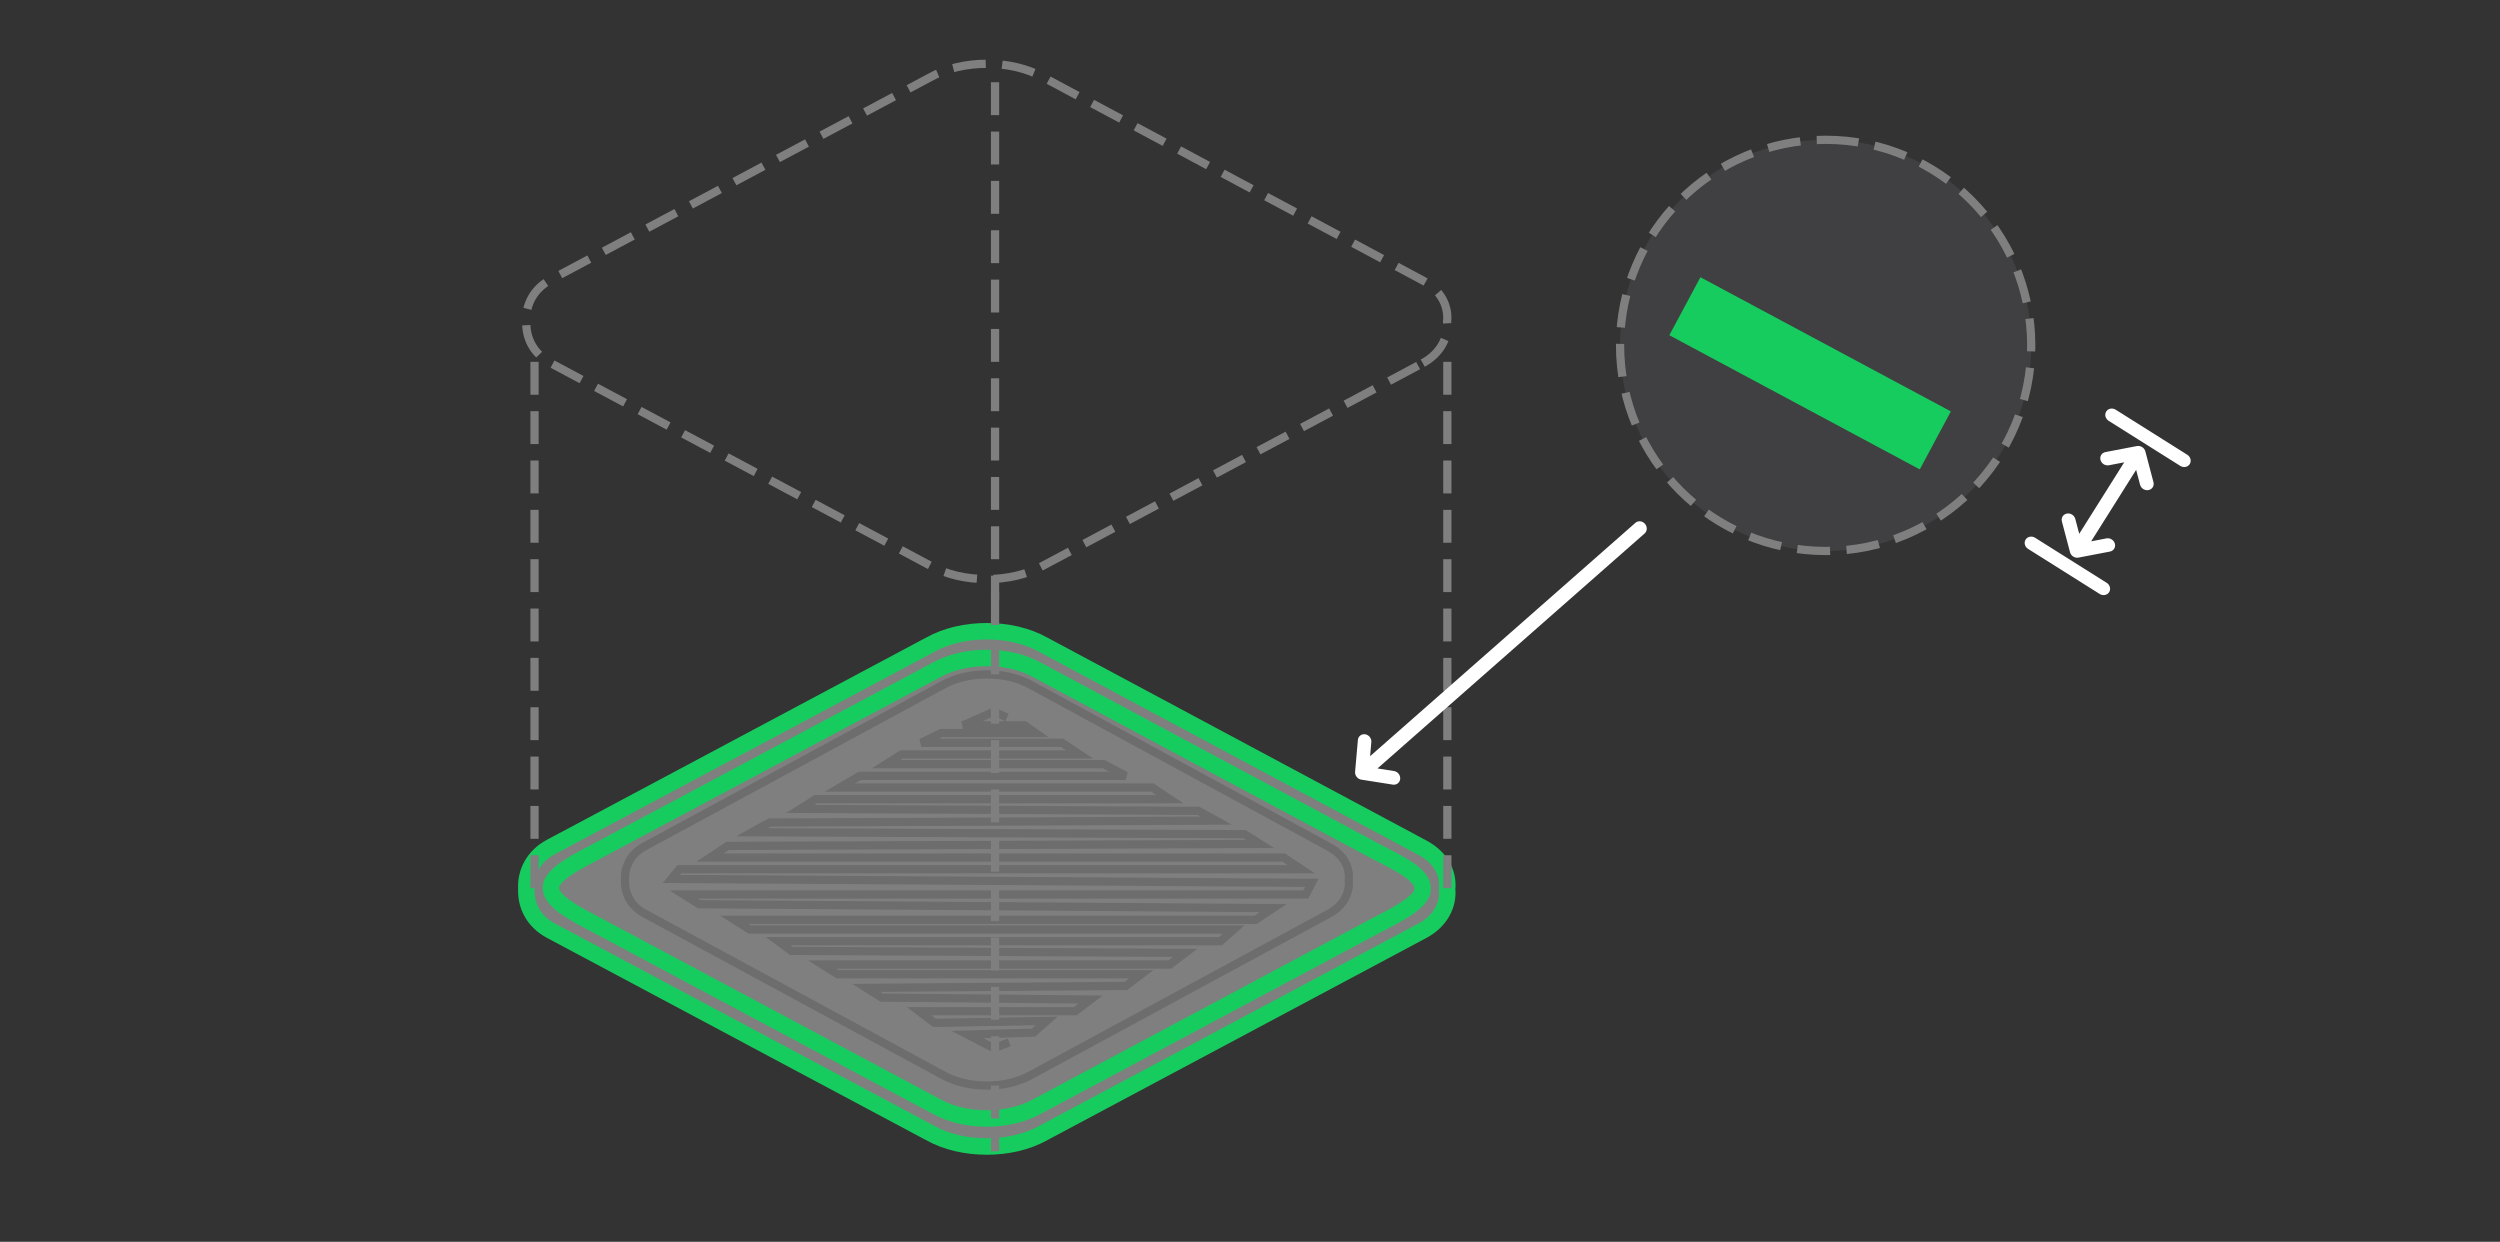 <svg 
 xmlns="http://www.w3.org/2000/svg"
 xmlns:xlink="http://www.w3.org/1999/xlink"
 width="304px" height="151px">
<rect width="100%" height="100%" fill="#333333" stroke="none"/>
<path fill-rule="evenodd"  fill="none"
 d="M-0.002,-0.001 L299.999,-0.001 L299.999,146.999 L-0.002,146.999 L-0.002,-0.001 Z"/>
<path fill-rule="evenodd"  fill="rgb(23, 204, 95)"
 d="M173.009,113.420 C175.148,112.271 176.163,110.277 175.968,108.395 C176.176,106.402 175.148,104.518 173.009,103.369 L126.922,78.699 C124.881,77.550 122.436,77.024 119.992,77.024 C117.548,77.024 115.090,77.550 113.049,78.699 L66.961,103.272 C64.822,104.422 63.905,106.415 64.003,108.298 C63.905,110.291 64.822,112.271 66.961,113.420 L113.049,138.007 C115.090,139.156 117.534,139.682 119.992,139.682 C122.436,139.682 124.881,139.156 126.922,138.007 L173.009,113.420 Z"/>
<path fill-rule="evenodd"  stroke="rgb(23, 204, 95)" stroke-width="2px" stroke-linecap="butt" stroke-linejoin="miter" fill="rgb(127, 127, 127)"
 d="M173.009,113.154 C175.148,112.005 176.163,110.012 175.968,108.129 C176.176,106.136 175.148,104.252 173.009,103.103 L126.922,78.433 C124.881,77.284 122.436,76.758 119.992,76.758 C117.548,76.758 115.090,77.284 113.049,78.433 L66.961,103.007 C64.822,104.156 63.905,106.149 64.003,108.032 C63.905,110.025 64.822,112.005 66.961,113.154 L113.049,137.741 C115.090,138.890 117.534,139.416 119.992,139.416 C122.436,139.416 124.881,138.890 126.922,137.741 L173.009,113.154 Z"/>
<path fill-rule="evenodd"  stroke="rgb(23, 204, 95)" stroke-width="2px" stroke-linecap="butt" stroke-linejoin="miter" fill="none"
 d="M167.334,112.536 C169.244,111.510 173.149,109.728 172.976,108.045 C173.162,106.264 169.244,104.580 167.334,103.553 L126.181,81.504 C124.360,80.476 122.177,80.007 119.995,80.007 C117.812,80.007 115.618,80.476 113.795,81.504 L72.643,103.467 C70.733,104.494 66.915,106.275 67.001,107.958 C66.915,109.740 70.733,111.510 72.643,112.536 L113.795,134.511 C115.618,135.538 117.800,136.008 119.995,136.008 C122.177,136.008 124.360,135.538 126.181,134.511 L167.334,112.536 Z"/>
<path fill-rule="evenodd"  stroke="rgb(109, 109, 109)" stroke-width="1px" stroke-linecap="butt" stroke-linejoin="miter" fill="none"
 d="M161.684,111.050 C163.365,110.134 164.162,108.543 164.010,107.040 C164.173,105.450 163.365,103.946 161.684,103.029 L125.457,83.343 C123.854,82.426 121.932,82.006 120.011,82.006 C118.090,82.006 116.158,82.426 114.553,83.343 L78.327,102.953 C76.646,103.870 75.925,105.460 76.001,106.963 C75.925,108.553 76.646,110.134 78.327,111.050 L114.553,130.671 C116.158,131.588 118.078,132.007 120.011,132.007 C121.932,132.007 123.854,131.588 125.457,130.671 L161.684,111.050 Z"/>
<path fill-rule="evenodd"  stroke="rgb(109, 109, 109)" stroke-width="1px" stroke-linecap="butt" stroke-linejoin="miter" fill="none"
 d="M122.455,87.250 L120.851,86.540 L117.106,88.196 L124.596,88.196 L125.933,89.142 L114.431,89.142 L112.024,90.325 L129.143,90.325 L131.283,91.743 L109.617,91.743 L107.744,92.926 L134.225,92.926 L136.900,94.345 L104.535,94.345 L102.128,95.764 L140.109,95.764 L142.250,97.183 L99.185,97.183 L97.313,98.366 L145.726,98.602 L147.867,99.785 L93.568,100.021 L91.429,101.204 L151.344,101.441 L153.216,102.624 L88.486,102.860 L86.346,104.279 L156.099,104.279 L158.239,105.698 L82.601,105.698 L81.633,106.881 L159.518,107.354 L158.773,108.773 L83.137,108.773 L85.009,109.956 L154.821,110.429 L152.681,111.848 L89.289,111.848 L91.161,113.030 L150.007,113.030 L148.402,114.449 L94.638,114.449 L96.243,115.632 L144.121,115.868 L142.250,117.288 L99.988,117.288 L101.860,118.470 L138.772,118.470 L136.900,119.889 L105.338,120.125 L107.210,121.308 L132.620,121.544 L130.748,122.964 L111.757,122.964 L113.629,124.383 L127.271,124.147 L125.666,125.566 L117.641,125.802 L120.851,127.458 L122.723,126.748 "/>
<path fill-rule="evenodd"  stroke="rgb(127, 127, 127)" stroke-width="1px" stroke-dasharray="4, 2" stroke-linecap="butt" stroke-linejoin="miter" fill="none"
 d="M173.009,44.155 C175.148,43.005 176.163,41.012 175.968,39.129 C176.176,37.136 175.148,35.252 173.009,34.103 L126.922,9.433 C124.881,8.284 122.436,7.758 119.992,7.758 C117.548,7.758 115.090,8.284 113.049,9.433 L66.961,34.007 C64.822,35.156 63.905,37.149 64.003,39.032 C63.905,41.025 64.822,43.005 66.961,44.155 L113.049,68.741 C115.090,69.890 117.534,70.416 119.992,70.416 C122.436,70.416 124.881,69.890 126.922,68.741 L173.009,44.155 Z"/>
<path fill-rule="evenodd"  stroke="rgb(127, 127, 127)" stroke-width="1px" stroke-dasharray="4, 2" stroke-linecap="butt" stroke-linejoin="miter" fill="none"
 d="M64.997,43.999 L64.997,107.999 "/>
<path fill-rule="evenodd"  stroke="rgb(127, 127, 127)" stroke-width="1px" stroke-dasharray="4, 2" stroke-linecap="butt" stroke-linejoin="miter" fill="none"
 d="M175.997,43.999 L175.997,107.999 "/>
<path fill-rule="evenodd"  stroke="rgb(127, 127, 127)" stroke-width="1px" stroke-dasharray="4, 2" stroke-linecap="butt" stroke-linejoin="miter" fill="none"
 d="M120.998,71.999 L120.998,139.999 "/>
<path fill-rule="evenodd"  stroke="rgb(127, 127, 127)" stroke-width="1px" stroke-dasharray="4, 2" stroke-linecap="butt" stroke-linejoin="miter" fill="none"
 d="M120.998,9.999 L120.998,72.999 "/>
<path fill-rule="evenodd"  stroke="rgb(127, 127, 127)" stroke-width="1px" stroke-dasharray="4, 2" stroke-linecap="butt" stroke-linejoin="miter" fill="rgb(64, 64, 66)"
 d="M221.999,17.000 C235.806,17.000 246.999,28.193 246.999,42.000 C246.999,55.807 235.806,67.000 221.999,67.000 C208.192,67.000 196.999,55.807 196.999,42.000 C196.999,28.193 208.192,17.000 221.999,17.000 Z"/>
<path fill-rule="evenodd"  stroke="rgb(23, 204, 95)" stroke-width="8px" stroke-linecap="butt" stroke-linejoin="miter" fill="none"
 d="M235.334,53.553 L204.881,37.237 "/>
<path fill-rule="evenodd"  fill="rgb(255, 255, 255)"
 d="M199.952,64.899 L167.504,93.442 L169.531,93.762 C169.977,93.840 170.303,94.264 170.264,94.715 C170.224,95.165 169.832,95.476 169.385,95.413 L165.528,94.804 C165.420,94.788 165.314,94.749 165.217,94.690 C165.135,94.641 165.067,94.575 165.005,94.504 C164.993,94.491 164.978,94.484 164.967,94.471 C164.954,94.454 164.951,94.434 164.939,94.416 C164.888,94.341 164.841,94.263 164.815,94.176 C164.781,94.066 164.770,93.953 164.780,93.844 L165.121,89.956 C165.176,89.514 165.569,89.219 166.009,89.289 C166.450,89.358 166.781,89.767 166.757,90.214 L166.605,91.952 L198.897,63.548 C199.244,63.276 199.763,63.358 200.054,63.731 C200.347,64.105 200.300,64.627 199.952,64.899 Z"/>
<path fill-rule="evenodd"  fill="rgb(255, 255, 255)"
 d="M266.273,56.432 C266.038,56.807 265.521,56.905 265.122,56.653 L256.416,51.174 C256.016,50.922 255.882,50.414 256.118,50.040 C256.352,49.666 256.868,49.568 257.269,49.820 L265.974,55.299 C266.374,55.551 266.509,56.059 266.273,56.432 ZM259.848,54.241 C260.296,54.155 260.755,54.443 260.873,54.886 L261.869,58.664 C261.968,59.099 261.699,59.510 261.261,59.594 C260.821,59.678 260.371,59.404 260.242,58.976 L259.755,57.133 L254.285,65.825 L256.158,65.466 C256.604,65.389 257.054,65.678 257.170,66.115 C257.285,66.552 257.022,66.976 256.580,67.069 L252.746,67.803 C252.638,67.825 252.525,67.824 252.413,67.802 C252.316,67.783 252.226,67.743 252.141,67.694 C252.129,67.688 252.116,67.687 252.104,67.680 C252.099,67.676 252.096,67.671 252.091,67.667 C252.003,67.609 251.924,67.538 251.861,67.454 C251.792,67.362 251.743,67.260 251.716,67.154 L250.719,63.380 C250.621,62.946 250.891,62.535 251.329,62.451 C251.767,62.367 252.217,62.640 252.346,63.068 L252.833,64.912 L258.304,56.220 L256.430,56.578 C255.985,56.656 255.535,56.367 255.420,55.930 C255.304,55.493 255.566,55.067 256.009,54.975 L259.848,54.241 ZM256.472,72.005 C256.237,72.379 255.721,72.477 255.320,72.226 L246.616,66.746 C246.215,66.494 246.081,65.986 246.316,65.612 C246.552,65.238 247.067,65.140 247.468,65.392 L256.173,70.871 C256.572,71.123 256.708,71.631 256.472,72.005 Z"/>
</svg>
